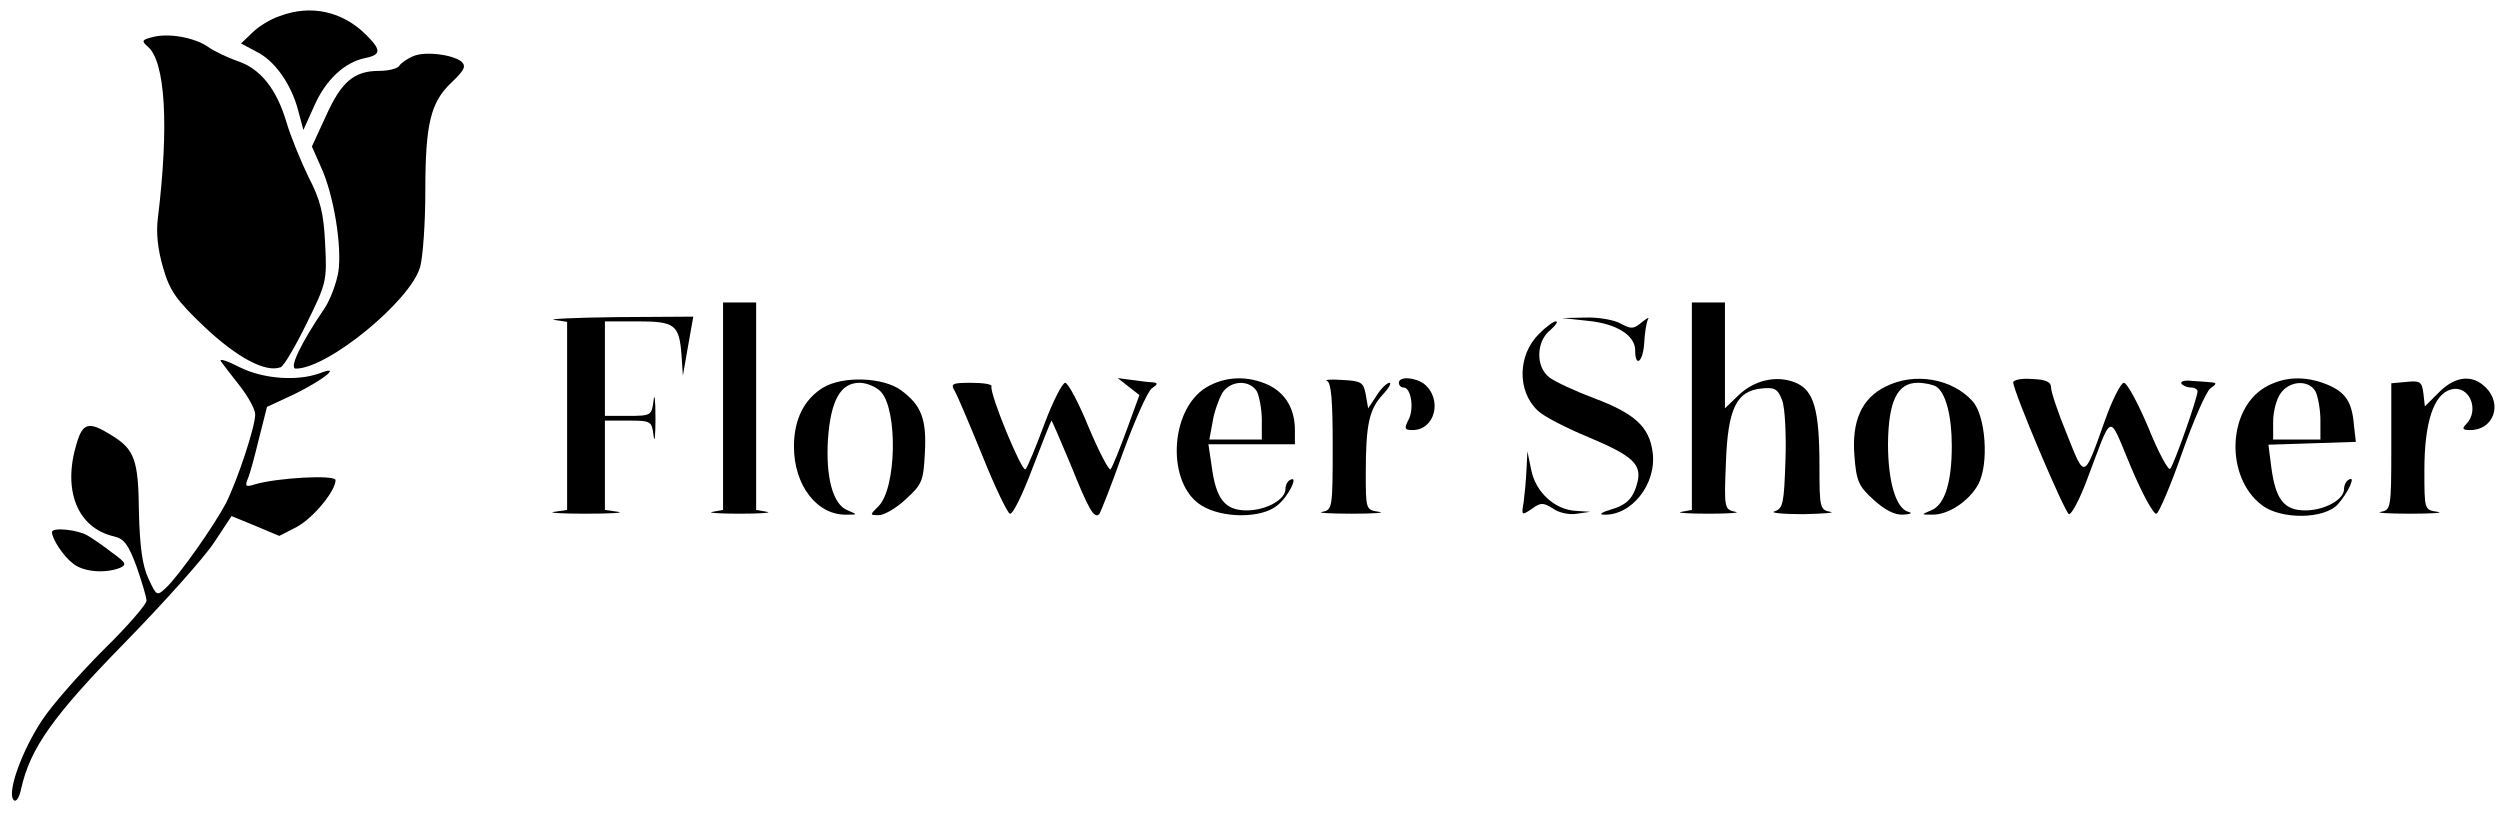 <?xml version="1.0" standalone="no"?>
<!DOCTYPE svg PUBLIC "-//W3C//DTD SVG 20010904//EN"
 "http://www.w3.org/TR/2001/REC-SVG-20010904/DTD/svg10.dtd">
<svg version="1.0" xmlns="http://www.w3.org/2000/svg"
 width="529pt" height="174pt" viewBox="0 0 529 174"
 preserveAspectRatio="xMidYMid meet">

<g transform="translate(0,174) scale(0.1,-0.1)"
fill="#000000" stroke="none">
<path d="M592 1706 c-19 -6 -45 -22 -58 -35 l-24 -23 32 -17 c39 -19 74 -68
89 -125 l11 -41 23 51 c24 55 64 92 107 101 35 7 35 17 3 49 -50 50 -117 65
-183 40z"/>
<path d="M321 1661 c-20 -5 -22 -8 -9 -19 38 -31 46 -167 22 -364 -4 -30 0
-67 11 -104 14 -49 27 -68 88 -126 69 -65 129 -97 161 -85 7 3 31 44 55 93 42
85 43 90 39 168 -3 65 -10 93 -35 141 -16 33 -38 86 -47 117 -21 70 -55 113
-104 129 -20 7 -48 20 -62 30 -29 20 -85 30 -119 20z"/>
<path d="M874 1621 c-12 -5 -25 -14 -29 -20 -3 -6 -23 -11 -43 -11 -53 0 -80
-23 -113 -97 l-29 -63 19 -43 c27 -58 45 -168 37 -222 -4 -24 -17 -59 -29 -77
-51 -75 -76 -128 -61 -128 68 0 243 144 263 215 6 22 11 94 11 160 0 143 11
189 56 231 27 26 31 34 20 44 -20 15 -77 22 -102 11z"/>
<path d="M1530 881 l0 -220 -22 -4 c-13 -2 13 -4 57 -4 44 0 70 2 58 4 l-23 4
0 220 0 219 -35 0 -35 0 0 -219z"/>
<path d="M3580 881 l0 -220 -22 -4 c-13 -2 13 -4 57 -4 44 0 69 2 57 4 -23 5
-24 7 -20 103 4 115 22 153 76 158 27 3 34 -1 43 -25 6 -15 9 -73 7 -128 -3
-90 -5 -101 -23 -107 -11 -3 16 -6 60 -6 44 1 70 3 58 5 -22 4 -23 9 -23 96 0
121 -12 161 -50 177 -40 17 -88 6 -122 -27 l-28 -27 0 112 0 112 -35 0 -35 0
0 -219z"/>
<path d="M1173 1063 l27 -4 0 -199 0 -199 -27 -4 c-16 -2 15 -4 67 -4 52 0 83
2 68 4 l-28 4 0 95 0 94 49 0 c49 0 50 -1 54 -32 2 -18 4 -1 4 37 0 39 -2 55
-4 38 -4 -32 -5 -33 -54 -33 l-49 0 0 100 0 100 69 0 c79 0 88 -7 93 -70 l3
-45 11 63 11 62 -161 -1 c-89 -1 -149 -4 -133 -6z"/>
<path d="M3361 1061 c60 -6 99 -31 99 -62 0 -37 16 -26 19 13 1 23 5 46 8 52
4 6 -2 3 -13 -6 -17 -14 -22 -15 -44 -3 -14 8 -47 14 -75 13 l-50 -1 56 -6z"/>
<path d="M3257 1034 c-46 -45 -47 -122 -3 -163 12 -12 61 -37 107 -56 93 -39
113 -57 104 -95 -9 -35 -23 -49 -59 -59 -17 -5 -23 -10 -13 -10 59 -3 113 65
104 132 -7 54 -38 82 -123 114 -40 15 -83 35 -95 44 -30 22 -29 77 2 101 11
10 17 18 11 18 -5 0 -21 -12 -35 -26z"/>
<path d="M467 976 c4 -6 22 -29 40 -52 18 -23 33 -50 33 -61 0 -26 -37 -138
-62 -188 -26 -49 -100 -154 -127 -179 -19 -18 -20 -17 -37 20 -13 28 -18 67
-20 139 -1 112 -9 134 -58 164 -48 30 -61 27 -74 -18 -30 -99 2 -178 79 -196
22 -5 31 -18 48 -64 11 -32 21 -64 21 -72 0 -8 -41 -55 -91 -104 -50 -50 -109
-117 -130 -149 -43 -65 -75 -154 -60 -169 5 -5 12 5 16 25 19 84 66 152 219
308 83 85 168 180 189 212 l37 56 51 -21 50 -21 37 19 c35 19 82 76 82 99 0
12 -125 5 -171 -9 -19 -6 -21 -4 -15 11 5 11 15 49 24 86 l17 67 58 27 c63 31
102 63 53 44 -47 -17 -119 -12 -169 13 -25 13 -43 19 -40 13z"/>
<path d="M1742 920 c-41 -25 -62 -68 -62 -125 0 -82 49 -146 112 -144 23 0 23
0 2 9 -32 12 -47 71 -42 151 6 83 27 119 67 119 15 0 36 -9 45 -19 36 -39 33
-204 -5 -242 -19 -19 -19 -19 1 -19 11 0 37 15 57 34 34 31 37 38 40 97 4 72
-7 101 -50 133 -38 28 -123 31 -165 6z"/>
<path d="M2388 922 l23 -18 -27 -74 c-15 -41 -30 -78 -34 -83 -3 -4 -24 36
-46 88 -21 52 -44 95 -50 95 -6 0 -26 -39 -44 -87 -18 -49 -36 -92 -40 -96 -7
-8 -77 161 -72 176 1 4 -18 7 -43 7 -40 0 -44 -2 -35 -17 6 -10 32 -72 59
-138 26 -65 53 -121 58 -122 6 -2 27 41 48 97 21 55 39 100 40 100 1 0 19 -42
40 -92 39 -97 50 -116 61 -106 3 4 26 62 50 130 25 68 52 129 61 136 13 9 14
12 2 13 -8 0 -27 3 -44 5 l-30 4 23 -18z"/>
<path d="M2552 920 c-78 -48 -84 -205 -9 -250 44 -27 126 -27 159 0 24 18 48
67 27 54 -5 -3 -9 -11 -9 -19 0 -22 -41 -45 -82 -45 -46 0 -65 24 -74 93 l-7
47 92 0 91 0 0 30 c0 44 -19 77 -55 95 -45 21 -93 19 -133 -5z m108 -9 c5 -11
10 -38 10 -60 l0 -41 -55 0 -56 0 7 38 c3 20 13 47 20 60 18 28 59 29 74 3z"/>
<path d="M2808 934 c9 -4 12 -42 12 -139 0 -131 -1 -134 -22 -138 -13 -2 15
-4 62 -4 47 0 73 2 58 4 -28 4 -28 5 -28 82 0 102 7 135 36 166 13 14 19 25
14 25 -5 0 -18 -12 -27 -27 l-18 -27 -5 29 c-5 26 -9 29 -50 31 -25 2 -39 0
-32 -2z"/>
<path d="M2960 930 c0 -5 4 -10 10 -10 16 0 23 -46 10 -69 -9 -18 -8 -21 9
-21 48 0 64 66 24 98 -20 14 -53 16 -53 2z"/>
<path d="M3990 922 c-51 -25 -72 -73 -66 -147 4 -53 9 -64 40 -92 24 -22 45
-33 63 -32 16 1 21 3 11 6 -26 7 -43 63 -43 144 1 91 20 129 63 129 15 0 32
-4 39 -8 20 -13 33 -61 33 -126 0 -77 -15 -125 -44 -136 -21 -9 -21 -9 2 -9
34 -1 78 28 98 64 23 43 16 145 -12 176 -43 48 -123 62 -184 31z"/>
<path d="M4260 931 c0 -19 109 -276 118 -279 5 -1 22 30 37 70 57 150 45 146
94 30 24 -57 48 -101 54 -99 5 1 30 59 54 128 24 68 51 130 60 137 14 10 14
12 2 13 -8 1 -26 2 -41 3 -15 2 -25 -1 -22 -6 3 -4 12 -8 20 -8 8 0 14 -4 14
-8 0 -14 -50 -156 -58 -164 -4 -4 -25 35 -46 87 -22 52 -45 95 -52 95 -6 0
-24 -35 -39 -77 -46 -129 -43 -128 -81 -33 -19 46 -34 91 -34 100 0 12 -11 17
-40 18 -22 2 -40 -2 -40 -7z"/>
<path d="M4792 920 c-79 -48 -83 -189 -7 -248 40 -32 133 -31 162 1 22 25 39
62 23 52 -6 -3 -10 -12 -10 -20 0 -22 -41 -45 -82 -45 -45 0 -63 23 -72 92
l-6 47 93 3 92 3 -4 35 c-4 50 -18 70 -56 86 -48 20 -94 17 -133 -6z m108 -9
c5 -11 10 -38 10 -60 l0 -41 -50 0 -50 0 0 38 c0 21 7 48 16 60 19 27 60 29
74 3z"/>
<path d="M5093 932 l-33 -3 0 -134 c0 -131 -1 -134 -22 -138 -13 -2 15 -4 62
-4 47 0 73 2 58 4 -28 4 -28 4 -28 88 0 102 20 162 57 171 38 10 61 -44 31
-74 -9 -9 -7 -12 9 -12 49 0 69 54 33 90 -28 28 -64 25 -99 -10 l-30 -30 -3
27 c-3 25 -7 28 -35 25z"/>
<path d="M3230 745 c-1 -22 -4 -53 -6 -68 -5 -28 -4 -28 17 -14 19 14 24 14
45 1 12 -9 35 -14 51 -11 l28 4 -30 2 c-45 2 -86 40 -95 87 l-8 39 -2 -40z"/>
<path d="M110 614 c0 -14 24 -51 44 -66 21 -18 67 -22 99 -10 16 7 14 11 -15
32 -18 14 -41 30 -53 37 -20 12 -75 18 -75 7z"/>
</g>
</svg>
